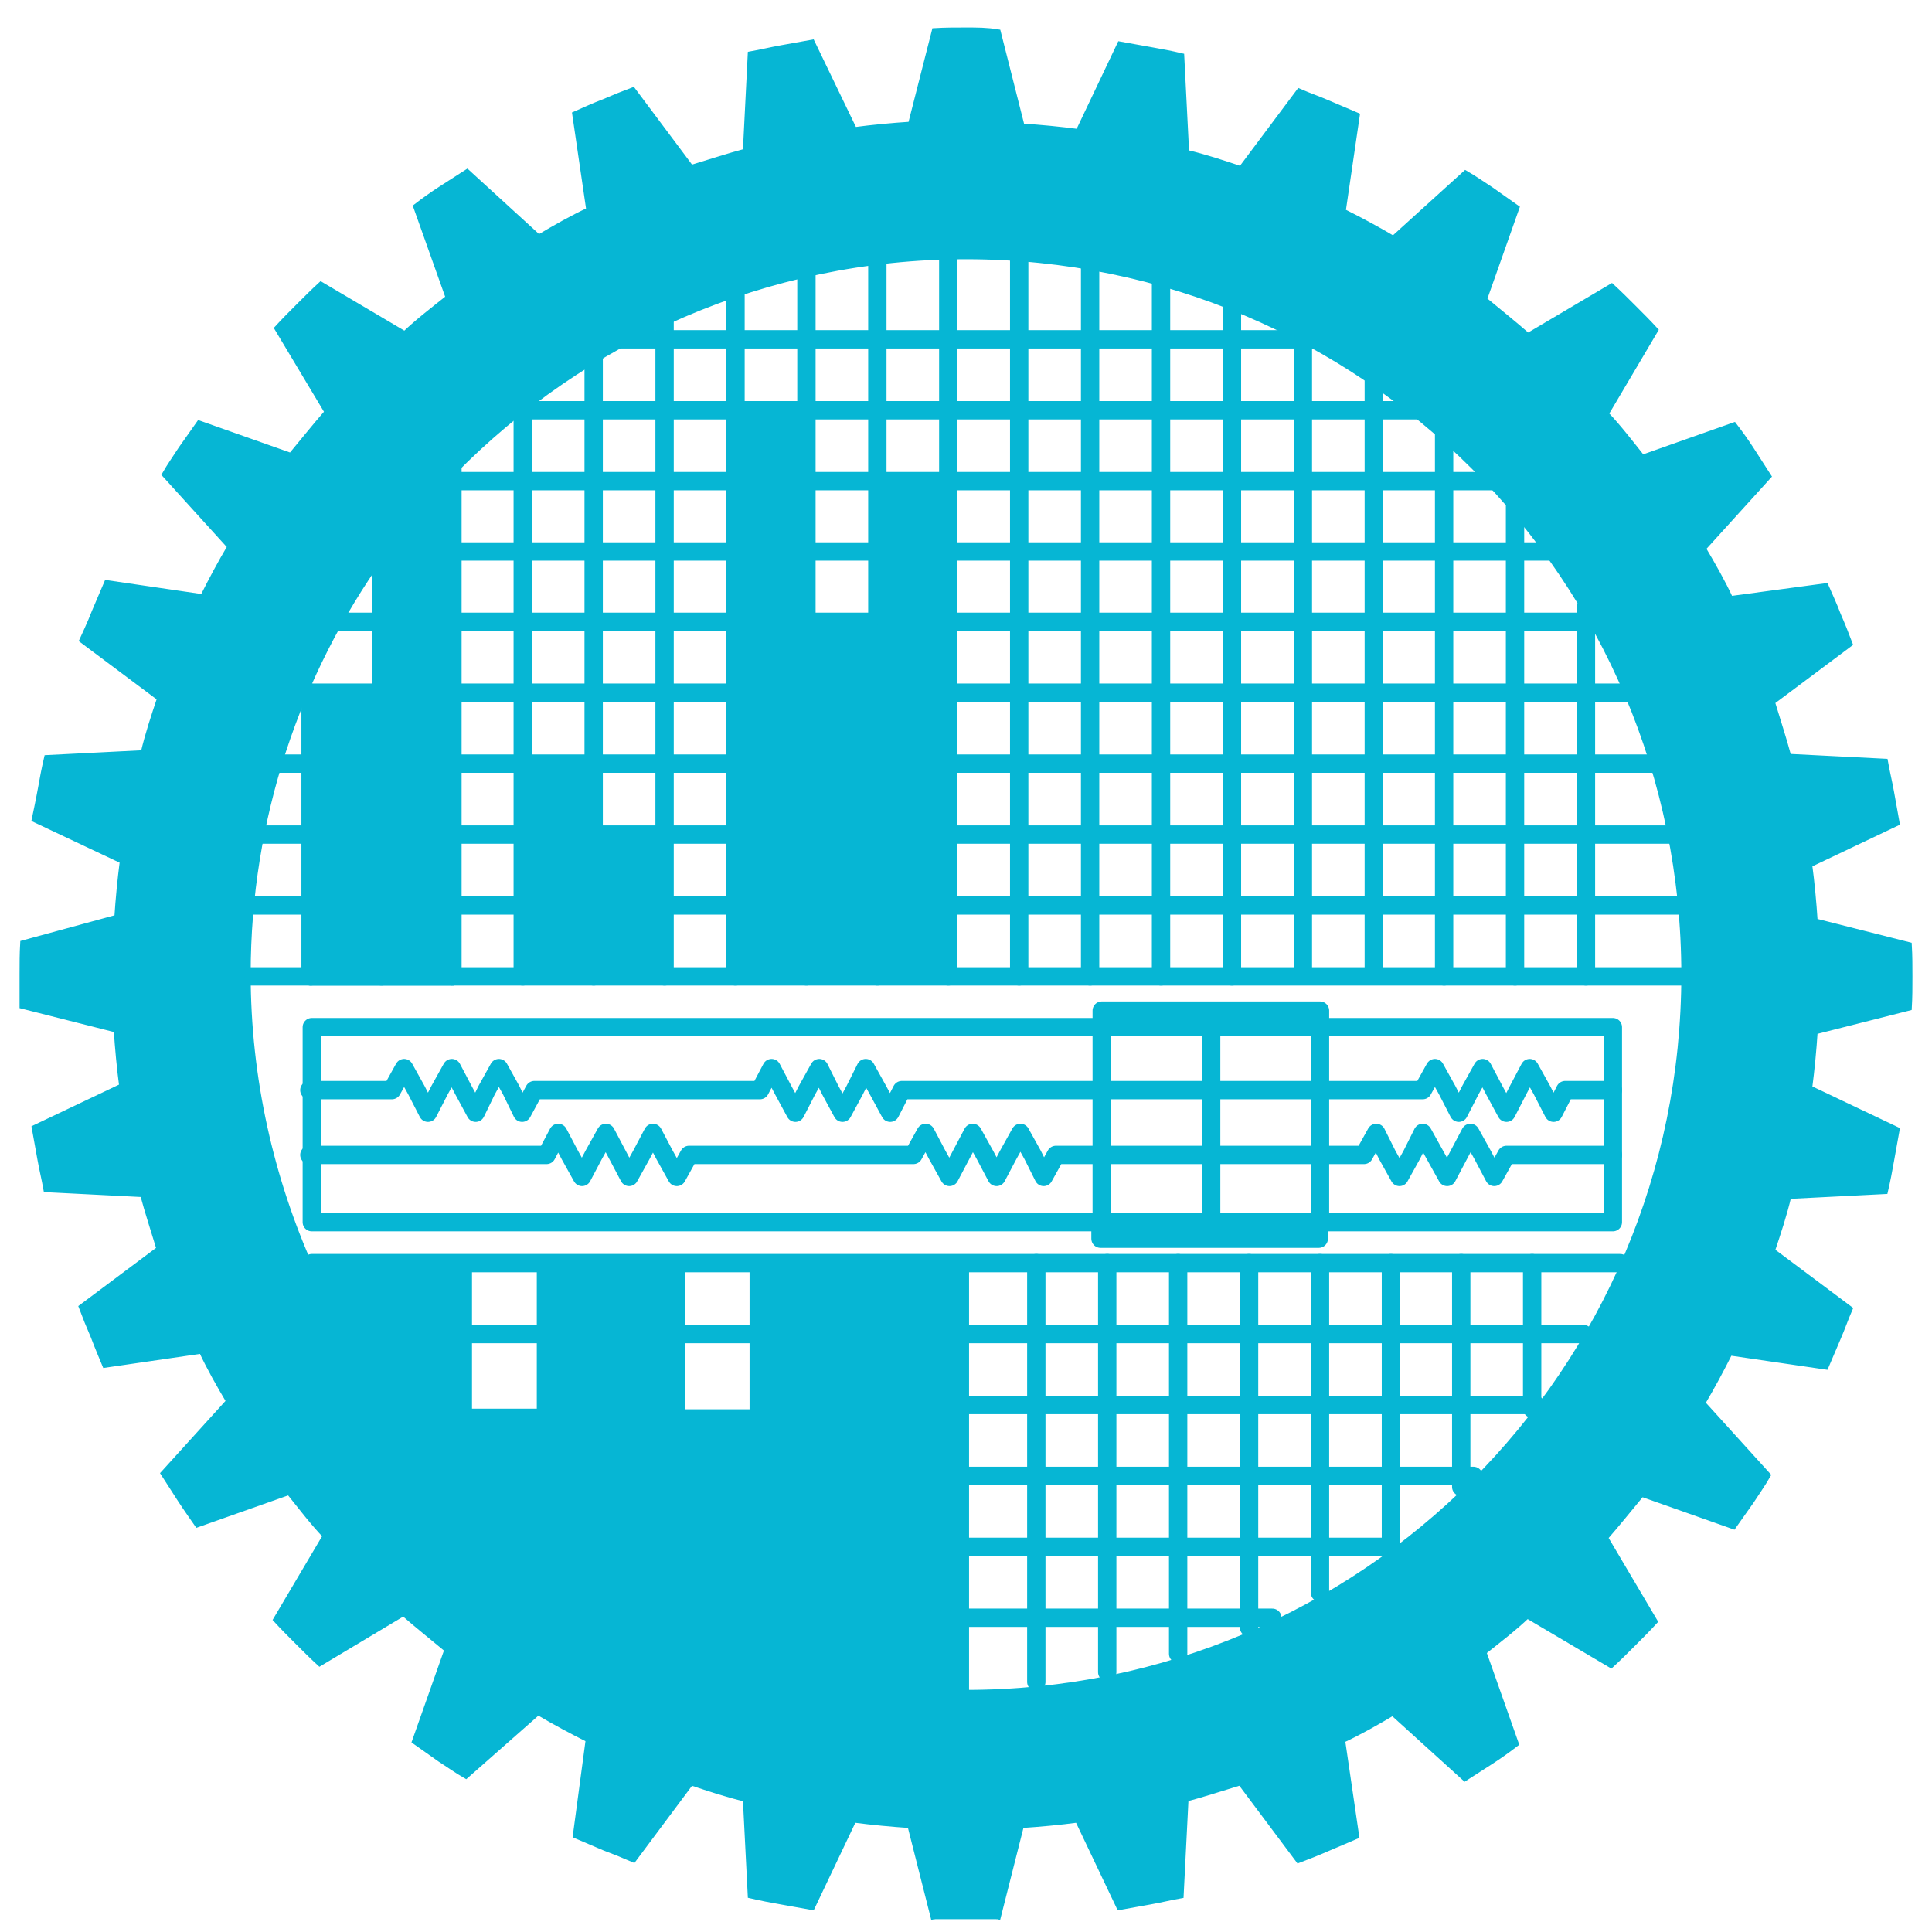 <?xml version="1.0" encoding="UTF-8" standalone="no"?>
<svg
   height="316.228"
   id="Layer_1"
   version="1.1"
   viewBox="0 0 316 316"
   width="316.228"
   x="0px"
   xml:space="preserve"
   y="0px"
   xmlns="http://www.w3.org/2000/svg"
   xmlns:svg="http://www.w3.org/2000/svg"><defs
   id="defs50" />
<style
   type="text/css"
   id="style1">
	.st0{fill:#EC1E24;stroke:#231F20;stroke-width:3;stroke-miterlimit:10;}
	.st1{fill:none;stroke:#AC1F24;stroke-width:3;stroke-linecap:round;stroke-linejoin:round;}
	.st2{fill:#AC1F25;stroke:#AC1F24;stroke-miterlimit:10;}
	.st3{fill:#AC1F25;stroke:#AC1F24;stroke-linecap:round;stroke-linejoin:round;}
	.st4{fill:none;stroke:#AC1F24;stroke-width:3;stroke-linecap:round;stroke-linejoin:bevel;}
	.st5{fill:#AC1F25;stroke:#AC1F24;stroke-width:3;stroke-linecap:round;stroke-linejoin:round;}
</style>
<path
   class="st0"
   d="M 152.8,312.8"
   id="path1"
   style="stroke:#06b6d4;stroke-opacity:1" />
<path
   class="st0"
   d="M 157.8,312.8"
   id="path2"
   style="stroke:#06b6d4;stroke-opacity:1" />
<path
   class="st0"
   d="M 162.9,312.8"
   id="path3"
   style="stroke:#06b6d4;stroke-opacity:1" />
<g
   id="g46"
   style="stroke:#06b6d4;stroke-opacity:1">
	<line
   class="st1"
   x1="40.4"
   x2="275.3"
   y1="159.7"
   y2="159.7"
   id="line3"
   style="stroke:#06b6d4;stroke-opacity:1" />
	<line
   class="st1"
   x1="40.8"
   x2="274.9"
   y1="148.1"
   y2="148.1"
   id="line4"
   style="stroke:#06b6d4;stroke-opacity:1" />
	<line
   class="st1"
   x1="42.4"
   x2="273.3"
   y1="136.5"
   y2="136.5"
   id="line5"
   style="stroke:#06b6d4;stroke-opacity:1" />
	<line
   class="st1"
   x1="45.2"
   x2="270.5"
   y1="124.9"
   y2="124.9"
   id="line6"
   style="stroke:#06b6d4;stroke-opacity:1" />
	<line
   class="st1"
   x1="49.3"
   x2="266.4"
   y1="113.3"
   y2="113.3"
   id="line7"
   style="stroke:#06b6d4;stroke-opacity:1" />
	<line
   class="st1"
   x1="54.8"
   x2="260.8"
   y1="101.7"
   y2="101.7"
   id="line8"
   style="stroke:#06b6d4;stroke-opacity:1" />
	<line
   class="st1"
   x1="74"
   x2="253.5"
   y1="90.2"
   y2="90.2"
   id="line9"
   style="stroke:#06b6d4;stroke-opacity:1" />
	<line
   class="st1"
   x1="74"
   x2="244.1"
   y1="78.7"
   y2="78.7"
   id="line10"
   style="stroke:#06b6d4;stroke-opacity:1" />
	<line
   class="st1"
   x1="83.9"
   x2="231.8"
   y1="67.1"
   y2="67.1"
   id="line11"
   style="stroke:#06b6d4;stroke-opacity:1" />
	<line
   class="st1"
   x1="101.1"
   x2="214.6"
   y1="55.5"
   y2="55.5"
   id="line12"
   style="stroke:#06b6d4;stroke-opacity:1" />
	<line
   class="st1"
   x1="259.4"
   x2="259.4"
   y1="99.3"
   y2="159.7"
   id="line13"
   style="stroke:#06b6d4;stroke-opacity:1" />
	<line
   class="st1"
   x1="247.8"
   x2="247.8"
   y1="82.8"
   y2="159.7"
   id="line14"
   style="stroke:#06b6d4;stroke-opacity:1" />
	<line
   class="st1"
   x1="236.2"
   x2="236.2"
   y1="70.8"
   y2="159.7"
   id="line15"
   style="stroke:#06b6d4;stroke-opacity:1" />
	<line
   class="st1"
   x1="224.7"
   x2="224.7"
   y1="61.7"
   y2="159.1"
   id="line16"
   style="stroke:#06b6d4;stroke-opacity:1" />
	<line
   class="st1"
   x1="213.1"
   x2="213.1"
   y1="54.5"
   y2="159.4"
   id="line17"
   style="stroke:#06b6d4;stroke-opacity:1" />
	<line
   class="st1"
   x1="201.5"
   x2="201.5"
   y1="49.2"
   y2="159.7"
   id="line18"
   style="stroke:#06b6d4;stroke-opacity:1" />
	<line
   class="st1"
   x1="189.9"
   x2="189.9"
   y1="45.2"
   y2="159.7"
   id="line19"
   style="stroke:#06b6d4;stroke-opacity:1" />
	<line
   class="st1"
   x1="178.3"
   x2="178.3"
   y1="42.6"
   y2="159.7"
   id="line20"
   style="stroke:#06b6d4;stroke-opacity:1" />
	<line
   class="st1"
   x1="166.7"
   x2="166.7"
   y1="40.9"
   y2="159.7"
   id="line21"
   style="stroke:#06b6d4;stroke-opacity:1" />
	<line
   class="st1"
   x1="155.1"
   x2="155.1"
   y1="40.9"
   y2="159.7"
   id="line22"
   style="stroke:#06b6d4;stroke-opacity:1" />
	<line
   class="st1"
   x1="143.5"
   x2="143.5"
   y1="41.7"
   y2="159.7"
   id="line23"
   style="stroke:#06b6d4;stroke-opacity:1" />
	<line
   class="st1"
   x1="131.9"
   x2="131.9"
   y1="43.9"
   y2="159.7"
   id="line24"
   style="stroke:#06b6d4;stroke-opacity:1" />
	<line
   class="st1"
   x1="120.3"
   x2="120.3"
   y1="47"
   y2="159.7"
   id="line25"
   style="stroke:#06b6d4;stroke-opacity:1" />
	<line
   class="st1"
   x1="108.7"
   x2="108.7"
   y1="51.5"
   y2="159.7"
   id="line26"
   style="stroke:#06b6d4;stroke-opacity:1" />
	<line
   class="st1"
   x1="74"
   x2="74"
   y1="76.1"
   y2="159.7"
   id="line27"
   style="stroke:#06b6d4;stroke-opacity:1" />
	<line
   class="st1"
   x1="62.4"
   x2="62.4"
   y1="88.4"
   y2="159.7"
   id="line28"
   style="stroke:#06b6d4;stroke-opacity:1" />
	<line
   class="st1"
   x1="50.8"
   x2="50.8"
   y1="113.3"
   y2="159.7"
   id="line29"
   style="stroke:#06b6d4;stroke-opacity:1" />
	<line
   class="st1"
   x1="97.1"
   x2="97.1"
   y1="57.8"
   y2="159.7"
   id="line30"
   style="stroke:#06b6d4;stroke-opacity:1" />
	<line
   class="st1"
   x1="85.5"
   x2="85.5"
   y1="65.7"
   y2="159.7"
   id="line31"
   style="stroke:#06b6d4;stroke-opacity:1" />
	<line
   class="st1"
   x1="157.8"
   x2="208.1"
   y1="264.6"
   y2="264.6"
   id="line32"
   style="stroke:#06b6d4;stroke-opacity:1" />
	<line
   class="st1"
   x1="157.8"
   x2="227.5"
   y1="253"
   y2="253"
   id="line33"
   style="stroke:#06b6d4;stroke-opacity:1" />
	<line
   class="st1"
   x1="157.9"
   x2="241"
   y1="241.4"
   y2="241.4"
   id="line34"
   style="stroke:#06b6d4;stroke-opacity:1" />
	<line
   class="st1"
   x1="157.9"
   x2="251.2"
   y1="229.8"
   y2="229.8"
   id="line35"
   style="stroke:#06b6d4;stroke-opacity:1" />
	<line
   class="st1"
   x1="76.6"
   x2="259"
   y1="218.2"
   y2="218.2"
   id="line36"
   style="stroke:#06b6d4;stroke-opacity:1" />
	<line
   class="st1"
   x1="51"
   x2="265"
   y1="206.6"
   y2="206.6"
   id="line37"
   style="stroke:#06b6d4;stroke-opacity:1" />
	<line
   class="st1"
   x1="250.6"
   x2="250.6"
   y1="206.6"
   y2="230.4"
   id="line38"
   style="stroke:#06b6d4;stroke-opacity:1" />
	<line
   class="st1"
   x1="239"
   x2="239"
   y1="206.6"
   y2="243.2"
   id="line39"
   style="stroke:#06b6d4;stroke-opacity:1" />
	<line
   class="st1"
   x1="227.5"
   x2="227.5"
   y1="206.6"
   y2="253"
   id="line40"
   style="stroke:#06b6d4;stroke-opacity:1" />
	<line
   class="st1"
   x1="215.9"
   x2="215.9"
   y1="206.6"
   y2="260.5"
   id="line41"
   style="stroke:#06b6d4;stroke-opacity:1" />
	<line
   class="st1"
   x1="204.3"
   x2="204.3"
   y1="206.6"
   y2="266.2"
   id="line42"
   style="stroke:#06b6d4;stroke-opacity:1" />
	<line
   class="st1"
   x1="192.7"
   x2="192.7"
   y1="206.6"
   y2="270.5"
   id="line43"
   style="stroke:#06b6d4;stroke-opacity:1" />
	<line
   class="st1"
   x1="181.1"
   x2="181.1"
   y1="206.6"
   y2="273.5"
   id="line44"
   style="stroke:#06b6d4;stroke-opacity:1" />
	<line
   class="st1"
   x1="169.5"
   x2="169.5"
   y1="206.6"
   y2="275.1"
   id="line45"
   style="stroke:#06b6d4;stroke-opacity:1" />
	<line
   class="st1"
   x1="50.8"
   x2="74"
   y1="159.7"
   y2="159.7"
   id="line46"
   style="stroke:#06b6d4;stroke-opacity:1" />
</g>
<path
   class="st2"
   d="m 163.1,313.9 3.9,-15.4 c 3.1,-0.2 6.3,-0.5 9.3,-0.9 l 6.8,14.3 c 1.7,-0.3 3.3,-0.6 5,-0.9 1.7,-0.3 3.3,-0.7 5,-1 l 0.8,-15.8 c 3,-0.8 6,-1.8 9,-2.7 l 9.5,12.7 c 1.6,-0.6 3.1,-1.2 4.7,-1.9 1.6,-0.7 3.1,-1.3 4.7,-2 l -2.3,-15.7 c 2.8,-1.3 5.6,-2.9 8.3,-4.5 l 11.8,10.7 c 1.4,-0.9 2.8,-1.8 4.2,-2.7 1.4,-0.9 2.8,-1.9 4.1,-2.9 l -5.3,-15 c 2.5,-2 5,-3.9 7.2,-6 l 13.7,8.1 c 1.2,-1.1 2.4,-2.3 3.6,-3.5 1.2,-1.2 2.4,-2.4 3.5,-3.6 l -8.1,-13.7 c 2.1,-2.4 4,-4.8 6,-7.2 l 15,5.3 c 0.9,-1.3 2,-2.8 2.9,-4.1 0.9,-1.4 1.9,-2.8 2.7,-4.2 l -10.7,-11.8 c 1.6,-2.7 3.1,-5.5 4.5,-8.3 l 15.7,2.3 c 0.7,-1.6 1.3,-3.1 2,-4.7 0.7,-1.6 1.2,-3.1 1.9,-4.7 l -12.7,-9.5 c 1,-3 2,-6 2.7,-9 l 15.8,-0.8 c 0.4,-1.7 0.7,-3.3 1,-5 0.3,-1.7 0.6,-3.3 0.9,-5 L 295.9,178 c 0.4,-3.1 0.7,-6.2 0.9,-9.3 l 15.4,-3.9 c 0.1,-1.7 0.1,-3.3 0.1,-5.1 0,-1.7 0,-3.4 -0.1,-5.1 l -15.4,-3.9 c -0.2,-3.1 -0.5,-6.3 -0.9,-9.3 l 14.3,-6.8 c -0.3,-1.7 -0.6,-3.3 -0.9,-5 -0.3,-1.7 -0.7,-3.3 -1,-5 l -15.8,-0.8 c -0.8,-3 -1.8,-6 -2.7,-9 l 12.7,-9.5 c -0.6,-1.6 -1.2,-3.1 -1.9,-4.7 -0.6,-1.6 -1.3,-3.1 -2,-4.7 L 283,98 c -1.3,-2.8 -2.9,-5.6 -4.5,-8.3 l 10.7,-11.8 c -0.9,-1.4 -1.8,-2.8 -2.7,-4.2 -0.9,-1.4 -1.9,-2.8 -2.9,-4.1 l -15,5.3 c -2,-2.5 -3.9,-5 -6,-7.2 L 270.7,54 c -1.1,-1.2 -2.3,-2.4 -3.5,-3.6 -1.2,-1.2 -2.4,-2.4 -3.6,-3.5 L 249.9,55 c -2.4,-2.1 -4.8,-4 -7.2,-6 L 248,34 c -1.3,-0.9 -2.8,-2 -4.1,-2.9 -1.4,-0.9 -2.8,-1.9 -4.2,-2.7 l -11.8,10.7 c -2.7,-1.6 -5.5,-3.1 -8.3,-4.5 l 2.3,-15.7 c -1.6,-0.7 -3.1,-1.3 -4.7,-2 -1.6,-0.7 -3.1,-1.2 -4.7,-1.9 L 203,27.7 c -3,-1 -6,-2 -9,-2.7 L 193.2,9.2 c -1.7,-0.4 -3.3,-0.7 -5,-1 -1.7,-0.3 -3.3,-0.6 -5,-0.9 l -6.8,14.3 c -3.1,-0.4 -6.2,-0.7 -9.3,-0.9 L 163.2,5.3 C 161.4,5 159.8,5 158,5 c -1.7,0 -3.4,0 -5.1,0.1 L 149,20.4 c -3.1,0.2 -6.3,0.5 -9.3,0.9 L 132.8,7 c -1.7,0.3 -3.3,0.6 -5,0.9 -1.7,0.3 -3.3,0.7 -5,1 v 0 L 122,24.8 c -3,0.8 -6,1.8 -9,2.7 l -9.5,-12.7 c -1.6,0.6 -3.1,1.2 -4.7,1.9 -1.6,0.6 -3.1,1.3 -4.7,2 l 2.3,15.7 c -2.8,1.3 -5.6,2.9 -8.3,4.5 L 76.4,28.2 c -1.4,0.9 -2.8,1.8 -4.2,2.7 -1.4,0.9 -2.8,1.9 -4.1,2.9 l 5.3,14.9 c -2.5,2 -5,3.9 -7.2,6 L 52.5,46.6 c -1.2,1.1 -2.4,2.3 -3.6,3.5 -1.2,1.2 -2.4,2.4 -3.5,3.6 l 8.2,13.7 c -2.1,2.4 -4,4.8 -6,7.2 l -15,-5.3 c -0.9,1.3 -2,2.8 -2.9,4.1 -0.9,1.4 -1.9,2.8 -2.7,4.2 l 10.7,11.8 c -1.6,2.7 -3.1,5.5 -4.5,8.3 L 17.5,95.4 c -0.7,1.6 -1.3,3.1 -2,4.7 -0.6,1.6 -2,4.6 -2,4.6 l 12.7,9.5 c -1,3 -2,6 -2.7,9 L 7.7,124 c -0.4,1.7 -0.7,3.3 -1,5 -0.3,1.7 -1,5 -1,5 l 14.4,6.8 c -0.4,3.1 -0.7,6.2 -0.9,9.3 l -15.4,4.2 c -0.1,1.7 -0.1,3.3 -0.1,5.1 0,1.7 0,5.1 0,5.1 l 15.4,3.9 c 0.2,3.1 0.5,6.3 0.9,9.3 l -14.3,6.8 c 0.3,1.7 0.6,3.3 0.9,5 0.3,1.7 0.7,3.3 1,5 l 15.8,0.8 c 0.8,3 1.8,6 2.7,9 l -12.7,9.5 c 0.6,1.6 1.2,3.1 1.9,4.7 0.6,1.6 1.9,4.7 1.9,4.7 L 33,220.9 c 1.3,2.8 2.9,5.6 4.5,8.3 L 26.8,241 c 0.9,1.4 1.8,2.8 2.7,4.2 0.9,1.4 2.8,4.1 2.8,4.1 l 15,-5.3 c 2,2.5 3.9,5 6,7.2 l -8.1,13.7 c 1.1,1.2 2.3,2.4 3.5,3.6 1.2,1.2 2.4,2.4 3.6,3.5 L 66,263.8 c 2.4,2.1 4.8,4 7.2,6 l -5.3,15 c 1.3,0.9 2.8,2 4.1,2.9 1.4,0.9 2.8,1.9 4.2,2.7 L 88,280 c 2.7,1.6 5.5,3.1 8.3,4.5 l -2.1,15.7 c 1.6,0.7 3.1,1.3 4.7,2 1.6,0.6 3.1,1.2 4.7,1.9 l 9.4,-12.6 c 3,1 6,2 9,2.7 l 0.8,15.8 c 1.7,0.4 3.3,0.7 5,1 1.7,0.3 3.3,0.6 5,0.9 l 6.8,-14.3 c 3.1,0.4 6.2,0.7 9.3,0.9 l 3.9,15.4 M 74.1,160.8 V 77.2 c 21.3,-21.7 51,-35.3 83.9,-35.3 64.9,0 117.5,52.6 117.5,117.5 0,64.9 -52.6,117.5 -117.5,117.5 v 0.1 -69.1 l -0.1,0.1 h -34.8 v -0.1 23.1 0 H 111.5 V 207.8 H 88.3 v -0.1 23.2 0 H 76.7 v 0 -23.2 0 H 50.9 v -0.1 c -6.6,-14.7 -10.4,-31.2 -10.4,-48.3 0,-25.5 8.2,-49.2 21.9,-68.4 v 23.5 H 50.9 v 46.4"
   id="path46"
   style="fill:#06b6d4;fill-opacity:1;stroke:#06b6d4;stroke-opacity:1" />
<polygon
   class="st3"
   points="97.1,124.9 85.5,124.9 85.5,159.7 108.7,159.7 108.7,136.5 97.1,136.5 "
   id="polygon46"
   style="fill:#06b6d4;fill-opacity:1;stroke:#06b6d4;stroke-opacity:1" />
<polygon
   class="st3"
   points="143.5,78.7 155.1,78.7 155.1,159.7 120.3,159.7 120.3,67.1 131.9,67.1 131.9,101.7 143.5,101.7 "
   id="polygon47"
   style="fill:#06b6d4;fill-opacity:1;stroke:#06b6d4;stroke-opacity:1" />
<rect
   class="st1"
   height="31.9"
   width="212.8"
   x="51"
   y="168"
   id="rect47"
   style="stroke:#06b6d4;stroke-opacity:1" />
<g
   id="g48"
   style="stroke:#06b6d4;stroke-opacity:1">
	<rect
   class="st4"
   height="31.9"
   width="35.7"
   x="180.2"
   y="168"
   id="rect48"
   style="stroke:#06b6d4;stroke-opacity:1" />
	<line
   class="st4"
   x1="198.1"
   x2="198.1"
   y1="168"
   y2="199.9"
   id="line48"
   style="stroke:#06b6d4;stroke-opacity:1" />
</g>
<polyline
   class="st1"
   points="263.8,178.3 256,178.3 254.1,182 252.2,178.3 250.2,174.7 248.3,178.3 246.4,182 244.4,178.3   242.5,174.7 240.5,178.3 238.6,182 236.7,178.3 234.7,174.7 232.7,178.3 230.9,178.3 226.9,178.3 211.5,178.3 147.5,178.3   145.6,182 143.6,178.3 141.6,174.7 139.8,178.3 137.8,182 135.8,178.3 134,174.7 132,178.3 130.1,182 128.1,178.3 126.2,174.7   124.3,178.3 87.4,178.3 85.4,182 83.6,178.3 81.6,174.7 79.6,178.3 77.8,182 75.8,178.3 73.9,174.7 71.9,178.3 70,182 68.1,178.3   66.1,174.7 64.1,178.3 50.6,178.3 "
   id="polyline48"
   style="stroke:#06b6d4;stroke-opacity:1" />
<polyline
   class="st1"
   points="263.8,188.9 246.4,188.9 244.4,192.5 242.5,188.9 240.5,185.3 238.6,188.9 236.7,192.5 234.7,188.9   232.7,185.3 230.9,188.9 228.9,192.5 226.9,188.9 225.1,185.3 223.1,188.9 217.3,188.9 203.7,188.9 172.7,188.9 170.7,192.5   168.9,188.9 166.9,185.3 164.9,188.9 163,192.5 161.1,188.9 159.1,185.3 157.2,188.9 155.3,192.5 153.3,188.9 151.4,185.3   149.4,188.9 112.7,188.9 110.7,192.5 108.7,188.9 106.8,185.3 104.9,188.9 102.9,192.5 101,188.9 99.1,185.3 97.1,188.9 95.2,192.5   93.2,188.9 91.3,185.3 89.4,188.9 50.6,188.9 "
   id="polyline49"
   style="stroke:#06b6d4;stroke-opacity:1" />
<rect
   class="st5"
   height="2.7"
   width="35.7"
   x="180"
   y="199.9"
   id="rect49"
   style="stroke:#06b6d4;stroke-opacity:1" />
<rect
   class="st5"
   height="2.7"
   width="35.7"
   x="180.2"
   y="165.3"
   id="rect50"
   style="stroke:#06b6d4;stroke-opacity:1" />
</svg>
